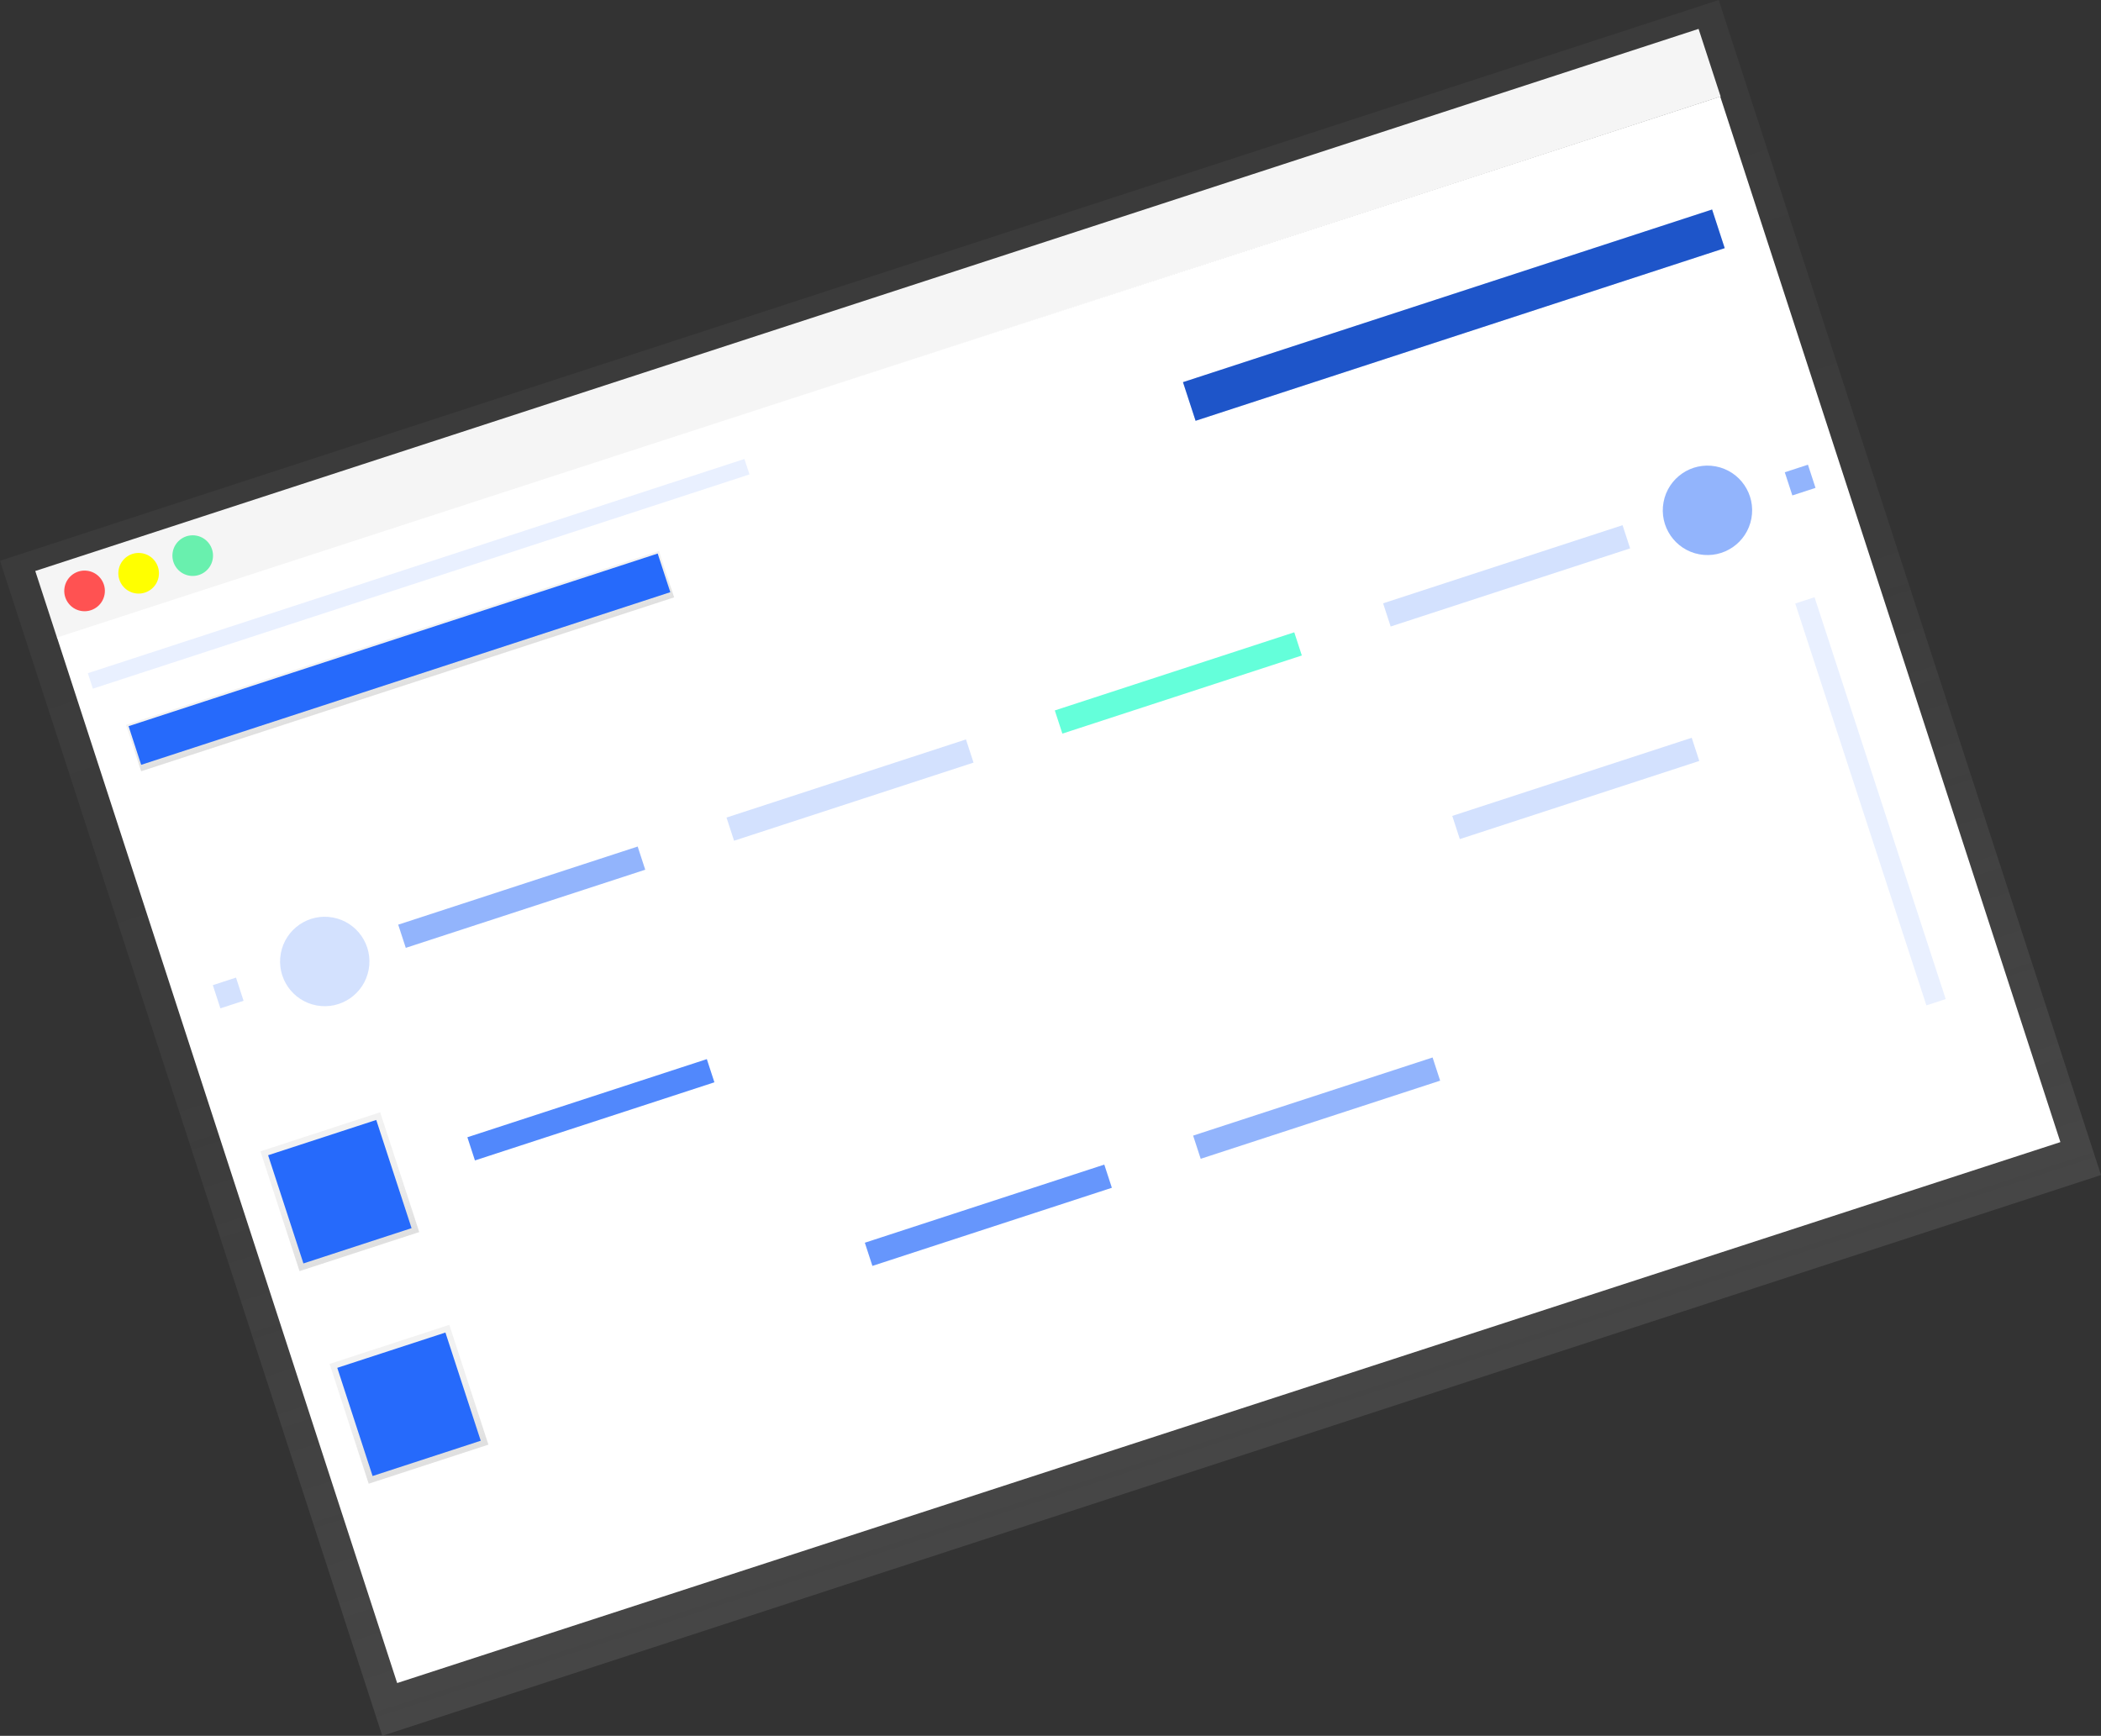 <svg xmlns="http://www.w3.org/2000/svg" xmlns:xlink="http://www.w3.org/1999/xlink" id="e4476520-1cdd-4de1-b4a4-c2e57e044eb7" width="788.342" height="651.413" data-name="Layer 1" viewBox="0 0 788.342 651.413"><rect x="0" y="0" width="788.342" height="651.413" fill="#333333" stroke="none"/><defs><linearGradient id="b78b9e48-caff-40cd-bfac-697dfd386121" x1="569.547" x2="569.547" y1="675.394" y2="211.365" gradientTransform="matrix(0.951, -0.31, 0.31, 0.951, -284.708, 80.569)" gradientUnits="userSpaceOnUse"><stop offset="0" stop-color="gray" stop-opacity=".25"/><stop offset=".535" stop-color="gray" stop-opacity=".12"/><stop offset="1" stop-color="gray" stop-opacity=".1"/></linearGradient><linearGradient id="a7a990f4-c21b-418a-bc7f-4acb261d3bf8" x1="361.532" x2="361.532" y1="303.194" y2="284.791" gradientTransform="translate(-5.452 78.236) rotate(0.027)" xlink:href="#b78b9e48-caff-40cd-bfac-697dfd386121"/><linearGradient id="aeed7e2d-a8b9-4ff2-bd4e-181cb0d9c778" x1="278.365" x2="278.365" y1="499.966" y2="452.658" gradientTransform="translate(55.203 95.07) rotate(0.027)" xlink:href="#b78b9e48-caff-40cd-bfac-697dfd386121"/><linearGradient id="e6ca6cde-461e-46f7-87b0-8c45073014c9" x1="278.326" x2="278.326" y1="583.861" y2="536.552" gradientTransform="translate(81.233 90.956) rotate(0.027)" xlink:href="#b78b9e48-caff-40cd-bfac-697dfd386121"/></defs><title>Browser stats</title><polygon fill="url(#b78b9e48-caff-40cd-bfac-697dfd386121)" points="0 210.447 8.716 237.242 143.438 651.413 788.342 440.966 653.619 26.795 644.904 0 0 210.447"/><rect width="656.268" height="26.694" x="206.997" y="235.997" fill="#f5f5f5" transform="matrix(0.951, -0.31, 0.31, 0.951, -256.78, 54.019)"/><rect width="656.268" height="412.609" x="274.941" y="251.918" fill="#fff" transform="translate(-317.993 84.728) rotate(-18.019)"/><ellipse cx="237.56" cy="346.047" fill="#ff5252" rx="7.629" ry="7.62" transform="translate(-352.038 391.768) rotate(-79.424)"/><ellipse cx="257.849" cy="339.426" fill="#ff0" rx="7.629" ry="7.62" transform="translate(-328.964 406.307) rotate(-79.424)"/><ellipse cx="278.139" cy="332.805" fill="#69f0ae" rx="7.629" ry="7.62" transform="translate(-305.89 420.846) rotate(-79.424)"/><rect width="210.372" height="18.304" x="250.756" y="363.247" fill="url(#a7a990f4-c21b-418a-bc7f-4acb261d3bf8)" transform="translate(-303.796 4.501) rotate(-18.073)"/><rect width="208.847" height="15.254" x="251.282" y="364.047" fill="#266afb" transform="translate(-303.582 4.392) rotate(-18.073)"/><rect width="208.847" height="15.254" x="646.919" y="234.941" fill="#266afb" transform="translate(-244.011 120.759) rotate(-18.073)"/><rect width="208.847" height="15.254" x="646.919" y="234.941" opacity=".2" transform="translate(-244.011 120.759) rotate(-18.073)"/><rect width="9.147" height="9.152" x="286.877" y="492.36" fill="#266afb" opacity=".2" transform="translate(-345.611 -9.361) rotate(-18.073)"/><rect width="9.147" height="9.152" x="876.711" y="299.883" fill="#266afb" opacity=".5" transform="translate(-256.8 164.123) rotate(-18.073)"/><ellipse cx="327.681" cy="485.113" fill="#266afb" opacity=".2" rx="16.783" ry="16.764" transform="translate(-415.16 593.901) rotate(-79.424)"/><ellipse cx="846.503" cy="315.809" fill="#266afb" opacity=".5" rx="16.783" ry="16.764" transform="translate(174.868 965.678) rotate(-79.424)"/><rect width="94.515" height="9.152" x="354.334" y="456.418" fill="#266afb" opacity=".5" transform="translate(-329.028 23.034) rotate(-18.073)"/><rect width="94.515" height="9.152" x="380.285" y="536.198" fill="#266afb" opacity=".8" transform="translate(-352.497 35.021) rotate(-18.073)"/><rect width="94.515" height="9.152" x="749.837" y="415.605" fill="#266afb" opacity=".2" transform="translate(-296.854 143.715) rotate(-18.073)"/><rect width="94.515" height="9.152" x="529.42" y="575.78" fill="#266afb" opacity=".7" transform="translate(-357.418 83.239) rotate(-18.073)"/><rect width="94.515" height="9.152" x="652.604" y="535.582" fill="#266afb" opacity=".5" transform="translate(-338.871 119.47) rotate(-18.073)"/><rect width="94.515" height="9.152" x="477.518" y="416.22" fill="#266afb" opacity=".2" transform="translate(-310.48 59.265) rotate(-18.073)"/><rect width="94.515" height="9.152" x="600.702" y="376.022" fill="#64ffda" transform="translate(-291.932 95.497) rotate(-18.073)"/><rect width="94.515" height="9.152" x="723.886" y="335.825" fill="#266afb" opacity=".2" transform="translate(-273.384 131.728) rotate(-18.073)"/><rect width="47.257" height="47.286" x="309.714" y="547.871" fill="url(#aeed7e2d-a8b9-4ff2-bd4e-181cb0d9c778)" transform="translate(-366.681 7.314) rotate(-18.073)"/><rect width="47.257" height="47.286" x="335.665" y="627.651" fill="url(#e6ca6cde-461e-46f7-87b0-8c45073014c9)" transform="translate(-390.15 19.301) rotate(-18.073)"/><rect width="42.684" height="42.71" x="312.001" y="550.159" fill="#266afb" transform="translate(-366.681 7.314) rotate(-18.073)"/><rect width="42.684" height="42.71" x="337.952" y="629.939" fill="#266afb" transform="translate(-390.15 19.301) rotate(-18.073)"/><rect width="259.153" height="6.101" x="233.341" y="336.586" fill="#266afb" opacity=".1" transform="translate(-293.288 5.049) rotate(-18.073)"/><rect width="7.622" height="158.637" x="903.862" y="345.693" fill="#266afb" opacity=".1" transform="translate(-292.897 178.257) rotate(-18.073)"/></svg>